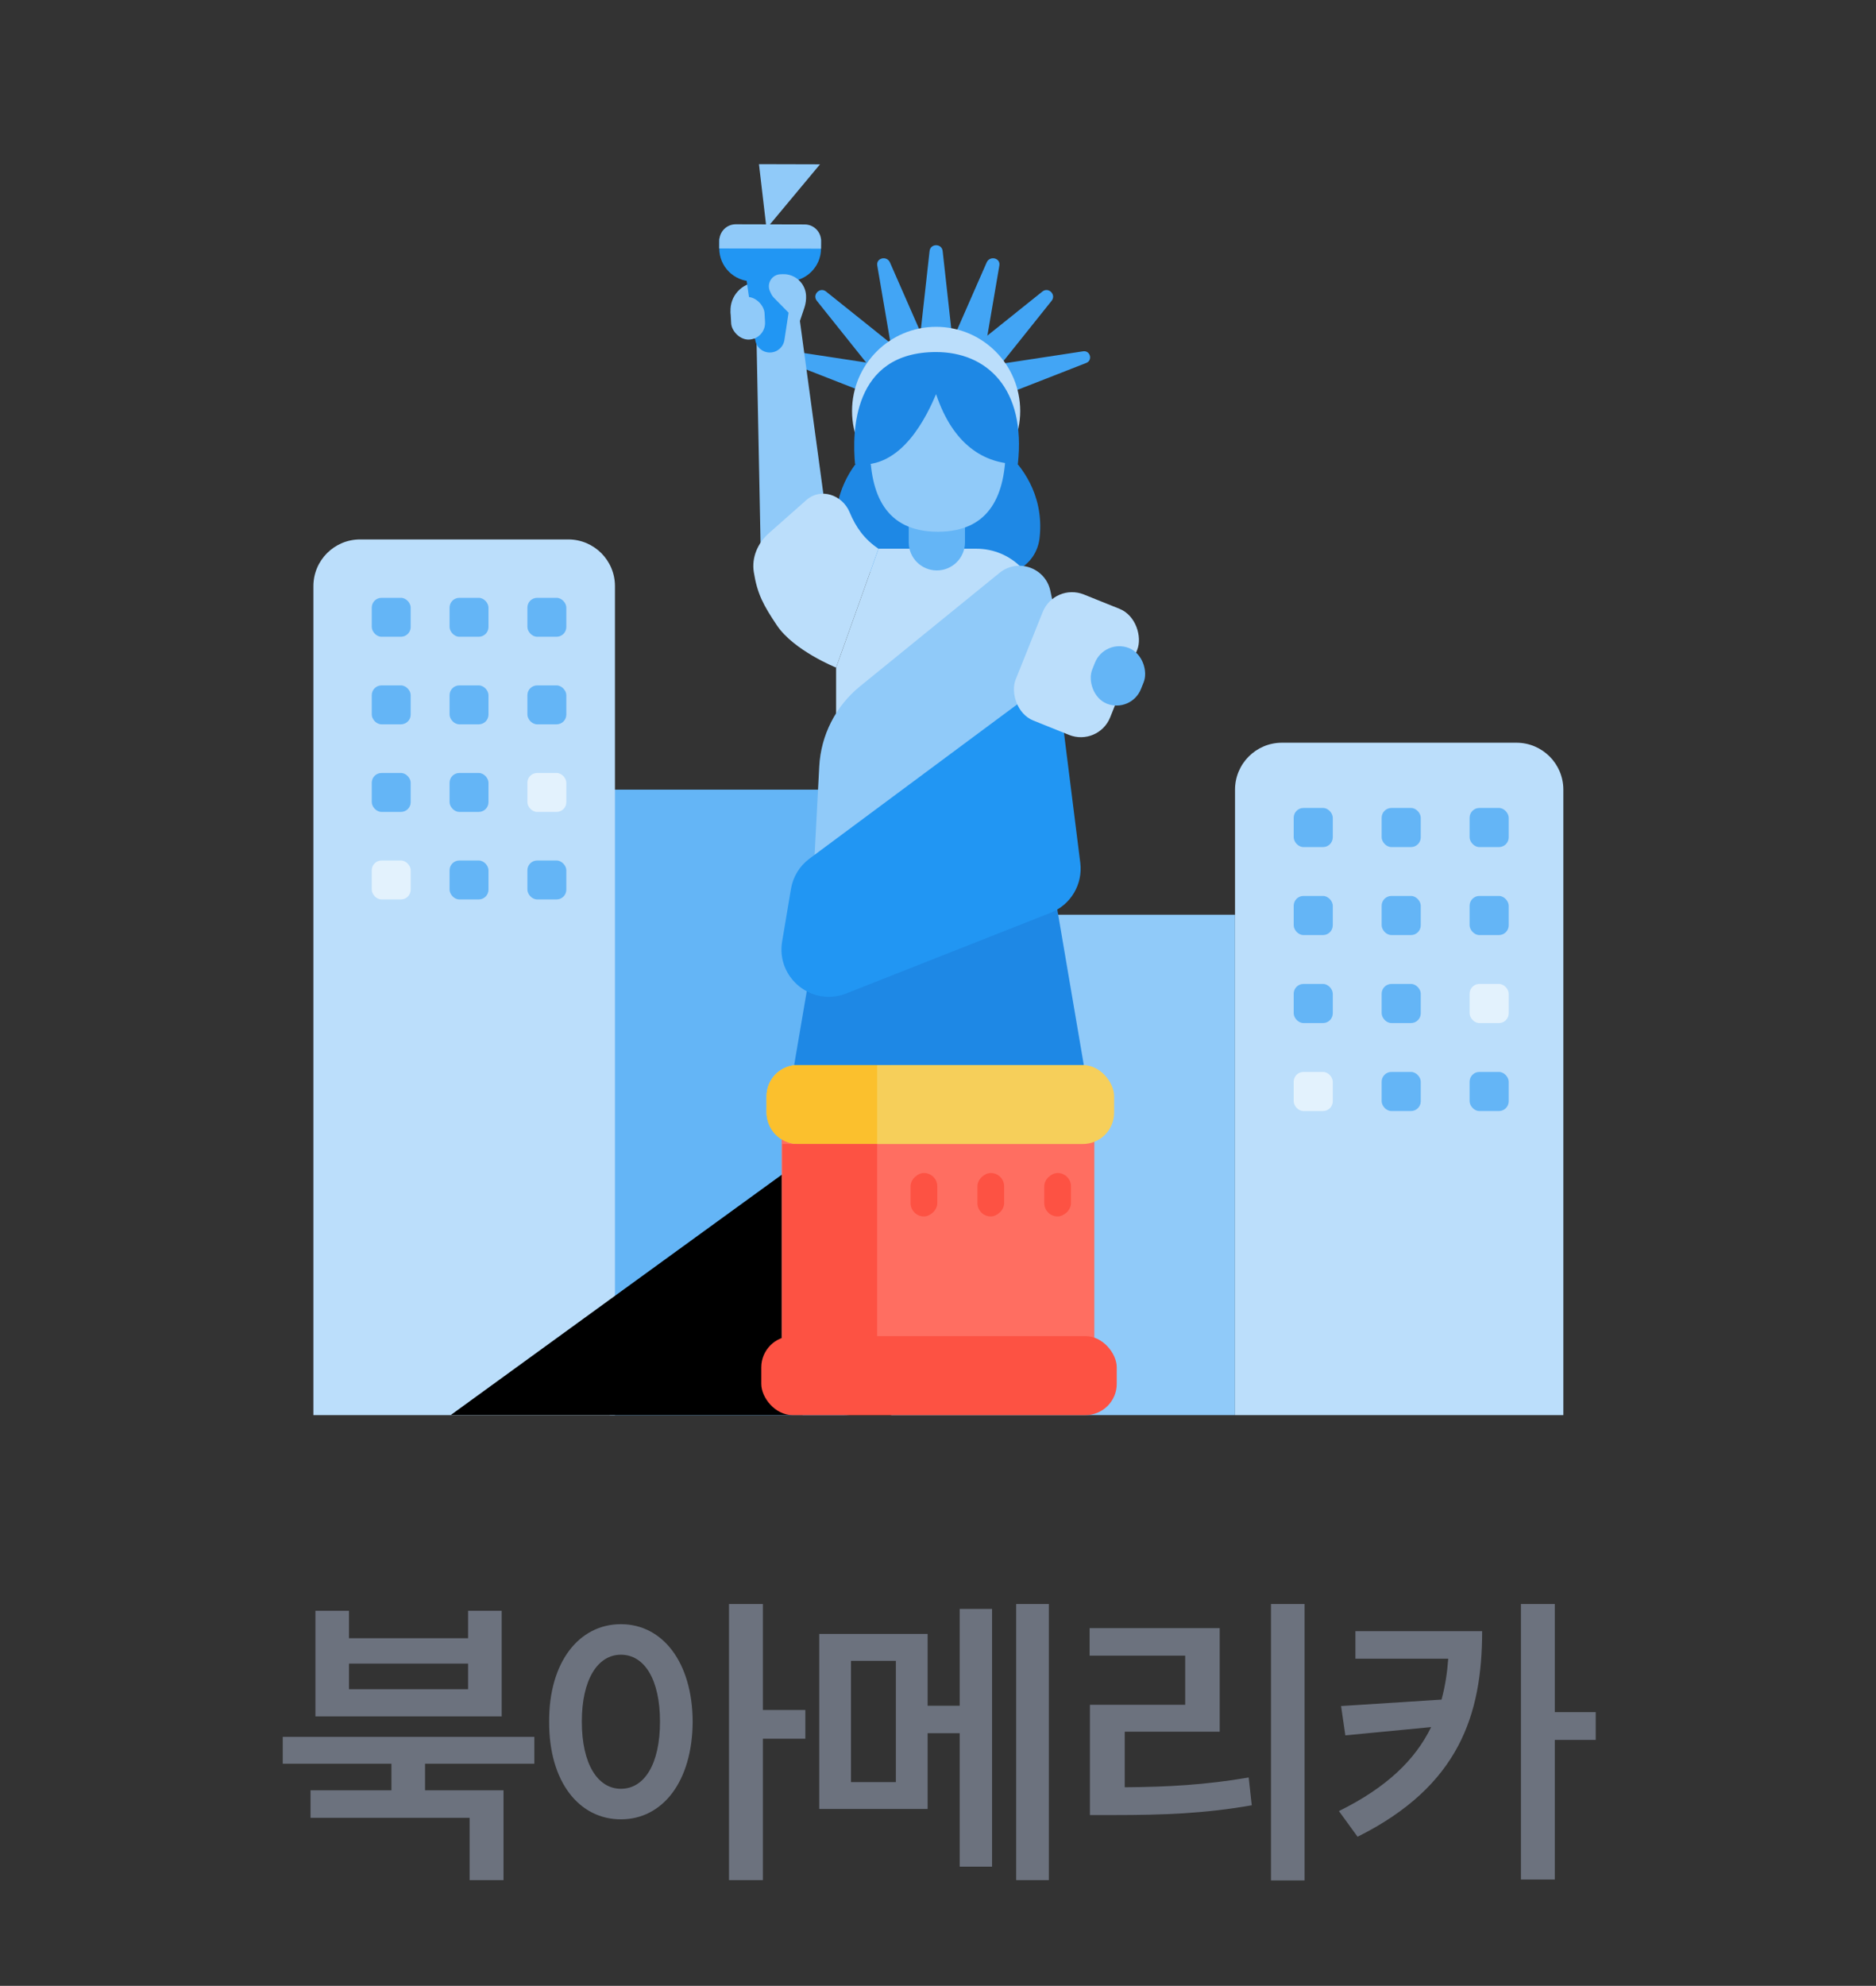 <svg width="120" height="127" viewBox="0 0 120 127" fill="none" xmlns="http://www.w3.org/2000/svg">
<rect x="0" y="0" width="120" height="127" fill="#333333" stroke="none"/>
<path d="M57 58.498H79V90.498H57V58.498Z" fill="#90CAF9"/>
<path d="M39 50.498H57V87.496C57 89.154 55.657 90.498 53.999 90.498H39V50.498Z" fill="#64B5F6"/>
<path d="M79 50.499C79 48.841 80.344 47.498 82.001 47.498H96.999C98.656 47.498 100 48.841 100 50.499V90.498H79V50.499Z" fill="#BBDEFB"/>
<path d="M20.047 37.484C20.047 35.835 21.384 34.498 23.034 34.498H36.349C37.999 34.498 39.336 35.835 39.336 37.484V90.498H20.047V37.484Z" fill="#BBDEFB"/>
<g style="mix-blend-mode:soft-light">
<path d="M28.832 90.494L51.341 74.157V90.494H28.832Z" fill="black"/>
</g>
<rect x="82.752" y="51.671" width="2.501" height="2.501" rx="0.625" fill="#64B5F6"/>
<rect x="23.781" y="38.232" width="2.489" height="2.489" rx="0.622" fill="#64B5F6"/>
<rect x="88.379" y="51.671" width="2.501" height="2.501" rx="0.625" fill="#64B5F6"/>
<rect x="28.758" y="38.232" width="2.489" height="2.489" rx="0.622" fill="#64B5F6"/>
<rect x="94.005" y="51.671" width="2.501" height="2.501" rx="0.625" fill="#64B5F6"/>
<rect x="33.736" y="38.232" width="2.489" height="2.489" rx="0.622" fill="#64B5F6"/>
<rect x="82.752" y="57.298" width="2.501" height="2.501" rx="0.625" fill="#64B5F6"/>
<rect x="23.781" y="43.833" width="2.489" height="2.489" rx="0.622" fill="#64B5F6"/>
<rect x="88.379" y="57.298" width="2.501" height="2.501" rx="0.625" fill="#64B5F6"/>
<rect x="28.758" y="43.833" width="2.489" height="2.489" rx="0.622" fill="#64B5F6"/>
<rect x="94.005" y="57.298" width="2.501" height="2.501" rx="0.625" fill="#64B5F6"/>
<rect x="33.736" y="43.833" width="2.489" height="2.489" rx="0.622" fill="#64B5F6"/>
<rect x="82.752" y="68.552" width="2.501" height="2.501" rx="0.625" fill="#E3F2FD"/>
<rect x="23.781" y="55.031" width="2.489" height="2.489" rx="0.622" fill="#E3F2FD"/>
<rect x="88.379" y="68.552" width="2.501" height="2.501" rx="0.625" fill="#64B5F6"/>
<rect x="28.758" y="55.031" width="2.489" height="2.489" rx="0.622" fill="#64B5F6"/>
<rect x="94.005" y="68.552" width="2.501" height="2.501" rx="0.625" fill="#64B5F6"/>
<rect x="33.736" y="55.031" width="2.489" height="2.489" rx="0.622" fill="#64B5F6"/>
<rect x="82.752" y="62.925" width="2.501" height="2.501" rx="0.625" fill="#64B5F6"/>
<rect x="23.781" y="49.434" width="2.489" height="2.489" rx="0.622" fill="#64B5F6"/>
<rect x="88.379" y="62.925" width="2.501" height="2.501" rx="0.625" fill="#64B5F6"/>
<rect x="28.758" y="49.434" width="2.489" height="2.489" rx="0.622" fill="#64B5F6"/>
<rect x="94.005" y="62.925" width="2.501" height="2.501" rx="0.625" fill="#E3F2FD"/>
<rect x="33.736" y="49.434" width="2.489" height="2.489" rx="0.622" fill="#E3F2FD"/>
<rect x="50" y="70.498" width="20" height="16" fill="#FF6E61"/>
<rect x="48.696" y="85.446" width="22.737" height="5.053" rx="2" fill="#FD5243"/>
<rect x="59.955" y="75.015" width="2.779" height="1.71" rx="0.855" transform="rotate(90 59.955 75.015)" fill="#FD5243"/>
<rect x="64.231" y="75.015" width="2.779" height="1.71" rx="0.855" transform="rotate(90 64.231 75.015)" fill="#FD5243"/>
<rect x="68.507" y="75.015" width="2.779" height="1.71" rx="0.855" transform="rotate(90 68.507 75.015)" fill="#FD5243"/>
<rect x="49.033" y="68.108" width="22.232" height="5.053" rx="2" fill="#F6CF5A"/>
<path d="M49.033 70.108C49.033 69.004 49.928 68.108 51.033 68.108H56.106V73.161H51.033C49.928 73.161 49.033 72.266 49.033 71.161V70.108Z" fill="#FBC02D"/>
<rect x="50.042" y="73.161" width="6.063" height="14.147" fill="#FD5243"/>
<path d="M52.841 18.645L57.398 22.294C57.446 22.333 57.45 22.405 57.406 22.449L56.05 23.807C56.006 23.851 55.934 23.847 55.895 23.798L52.25 19.237C51.936 18.845 52.449 18.331 52.841 18.645Z" fill="#42A5F5"/>
<path d="M50.995 22.511L56.765 23.391C56.827 23.4 56.866 23.461 56.85 23.521L56.354 25.376C56.338 25.436 56.273 25.468 56.215 25.446L50.779 23.32C50.311 23.137 50.498 22.436 50.995 22.511Z" fill="#42A5F5"/>
<path d="M51.065 19.775L52.888 33.211L48.662 35.361L48.355 19.88L51.065 19.775Z" fill="#90CAF9"/>
<rect width="4.338" height="3.643" rx="1.822" transform="matrix(0.999 -0.039 0.055 0.998 46.629 18.123)" fill="#90CAF9"/>
<path d="M59.461 16.057L58.816 21.86C58.81 21.922 58.858 21.976 58.92 21.976H60.838C60.9 21.976 60.949 21.922 60.942 21.86L60.298 16.057C60.242 15.557 59.516 15.557 59.461 16.057Z" fill="#42A5F5"/>
<path d="M63.112 16.786L61.002 21.599C60.977 21.657 61.008 21.721 61.069 21.735L62.918 22.177C62.979 22.191 63.042 22.15 63.052 22.089L63.925 16.98C64.008 16.494 63.313 16.328 63.112 16.786Z" fill="#42A5F5"/>
<path d="M66.676 18.645L62.12 22.294C62.071 22.333 62.067 22.405 62.111 22.449L63.467 23.807C63.511 23.851 63.584 23.847 63.622 23.798L67.267 19.237C67.581 18.845 67.068 18.331 66.676 18.645Z" fill="#42A5F5"/>
<path d="M69.282 22.467L64.169 23.246C63.602 23.333 63.235 23.894 63.384 24.448C63.532 25.003 64.13 25.305 64.665 25.096L69.481 23.213C69.913 23.044 69.74 22.397 69.282 22.467Z" fill="#42A5F5"/>
<path d="M56.928 16.786L59.038 21.599C59.063 21.657 59.032 21.721 58.971 21.735L57.122 22.177C57.061 22.191 56.998 22.15 56.988 22.089L56.115 16.98C56.032 16.494 56.727 16.328 56.928 16.786Z" fill="#42A5F5"/>
<path d="M64.715 29.237C65.116 29.695 66.821 31.458 66.5 34.386C66.307 36.144 64.554 37.291 62.307 36.559H57.492C55.245 37.291 53.614 35.301 53.48 34.386C53.16 31.458 54.683 29.695 55.084 29.237H64.715Z" fill="#1E88E5"/>
<path d="M56.194 35.092H62.459C64.692 35.092 66.501 36.902 66.501 39.134V45.959C66.501 49.554 63.587 52.468 59.992 52.468C56.396 52.468 53.482 49.554 53.482 45.959V42.694L56.194 35.092Z" fill="#BBDEFB"/>
<path d="M56.194 35.092C55.282 34.483 54.741 33.707 54.347 32.759C53.881 31.639 52.494 31.172 51.585 31.975L49.181 34.1C48.472 34.725 48.069 35.65 48.217 36.583C48.442 38.006 48.849 38.724 49.685 39.979C50.77 41.608 53.482 42.694 53.482 42.694L56.194 35.092Z" fill="#BBDEFB"/>
<path d="M58.127 32.739H61.726V34.681C61.726 35.675 60.92 36.48 59.926 36.48C58.932 36.48 58.127 35.675 58.127 34.681V32.739Z" fill="#64B5F6"/>
<ellipse cx="59.88" cy="26.284" rx="5.378" ry="5.383" fill="#BBDEFB"/>
<path d="M64.332 28.576C64.332 31.575 63.367 34.006 59.992 34.006C56.616 34.006 55.652 31.575 55.652 28.576C55.652 25.577 57.329 23.146 59.992 23.146C62.655 23.146 64.332 25.577 64.332 28.576Z" fill="#90CAF9"/>
<path d="M54.692 29.673C57.704 30.104 59.34 26.462 59.878 25.206C60.954 28.436 62.957 29.673 65.108 29.673C65.646 24.828 63.105 22.514 59.878 22.514C54.501 22.514 54.513 27.699 54.692 29.673Z" fill="#1E88E5"/>
<path d="M53.468 52.471H66.661L69.326 68.109H50.8L53.468 52.471Z" fill="#1E88E5"/>
<path d="M67.187 37.785C66.873 36.307 65.107 35.683 63.935 36.636L55.005 43.896C53.454 45.158 52.509 47.016 52.404 49.013L52.064 55.477L67.689 42.948C67.999 42.7 68.143 42.297 68.061 41.909L67.187 37.785Z" fill="#90CAF9"/>
<path d="M67.594 43.169L51.778 54.912C51.149 55.379 50.725 56.071 50.596 56.843L50.03 60.211C49.639 62.537 51.938 64.399 54.133 63.533L67.206 58.373C68.493 57.865 69.273 56.55 69.101 55.176L67.594 43.169Z" fill="#2196F3"/>
<rect width="6.511" height="8.687" rx="2.021" transform="matrix(0.928 0.373 -0.372 0.928 67.45 37.263)" fill="#BBDEFB"/>
<path d="M47.631 17.077L50.886 17.086L50.176 21.741C50.105 22.204 49.707 22.545 49.239 22.544C48.772 22.543 48.376 22.2 48.308 21.737L47.631 17.077Z" fill="#2196F3"/>
<path d="M46.01 15.253L52.52 15.27L52.518 15.896C52.514 17.059 51.568 17.999 50.405 17.996L48.106 17.99C46.943 17.987 46.004 17.042 46.008 15.879L46.01 15.253Z" fill="#2196F3"/>
<path d="M46.012 15.393C46.014 14.811 46.487 14.341 47.068 14.343L51.473 14.354C52.054 14.355 52.524 14.828 52.522 15.409L52.52 15.904L46.01 15.888L46.012 15.393Z" fill="#90CAF9"/>
<path d="M49.922 17.539L50.068 17.534C50.849 17.503 51.517 18.112 51.56 18.892C51.575 19.16 51.538 19.428 51.453 19.68L51.115 20.683L49.501 19.041C49.428 18.965 49.367 18.878 49.323 18.783L49.255 18.635C49.024 18.131 49.371 17.561 49.922 17.539Z" fill="#90CAF9"/>
<rect width="2.169" height="2.732" rx="1.085" transform="matrix(0.999 -0.039 0.055 0.998 46.679 19.032)" fill="#90CAF9"/>
<rect width="3.356" height="3.827" rx="1.678" transform="matrix(0.929 0.371 -0.371 0.929 70.661 40.824)" fill="#64B5F6"/>
<path d="M48.548 10.498L52.453 10.508L49.03 14.616L48.548 10.498Z" fill="#90CAF9"/>
<path d="M34.18 111.076V112.795H27.188V114.494H32.207V120.236H30.039V116.252H19.863V114.494H25.039V112.795H18.086V111.076H34.18ZM22.324 103.01V104.768H29.941V103.01H32.09V109.768H20.176V103.01H22.324ZM22.324 108.029H29.941V106.389H22.324V108.029ZM39.717 103.869C42.373 103.869 44.288 106.291 44.307 110.1C44.288 113.947 42.373 116.35 39.717 116.35C37.041 116.35 35.108 113.947 35.127 110.1C35.108 106.291 37.041 103.869 39.717 103.869ZM39.717 105.822C38.233 105.822 37.217 107.404 37.217 110.1C37.217 112.814 38.233 114.396 39.717 114.396C41.221 114.396 42.217 112.814 42.217 110.1C42.217 107.404 41.221 105.822 39.717 105.822ZM48.799 102.58V109.357H51.514V111.193H48.799V120.236H46.631V102.58H48.799ZM59.337 104.494V109.084H61.388V102.893H63.458V119.377H61.388V110.842H59.337V115.686H52.403V104.494H59.337ZM54.434 106.213V113.967H57.306V106.213H54.434ZM67.091 102.58V120.236H65.001V102.58H67.091ZM83.448 102.58V120.256H81.3V102.58H83.448ZM78.019 104.123V110.744H71.945V114.299C74.728 114.279 77.13 114.143 79.874 113.674L80.07 115.451C77.062 115.979 74.425 116.076 71.261 116.076H69.718V109.025H75.812V105.881H69.698V104.123H78.019ZM94.806 104.318C94.806 109.65 93.341 114.221 86.838 117.463L85.646 115.822C88.703 114.309 90.519 112.551 91.544 110.451L86.056 110.979L85.783 109.104L92.209 108.693C92.433 107.873 92.57 107.004 92.638 106.076H86.701V104.318H94.806ZM99.455 102.58V109.494H102.072V111.271H99.455V120.197H97.287V102.58H99.455Z" fill="#6C727E"/>
</svg>

